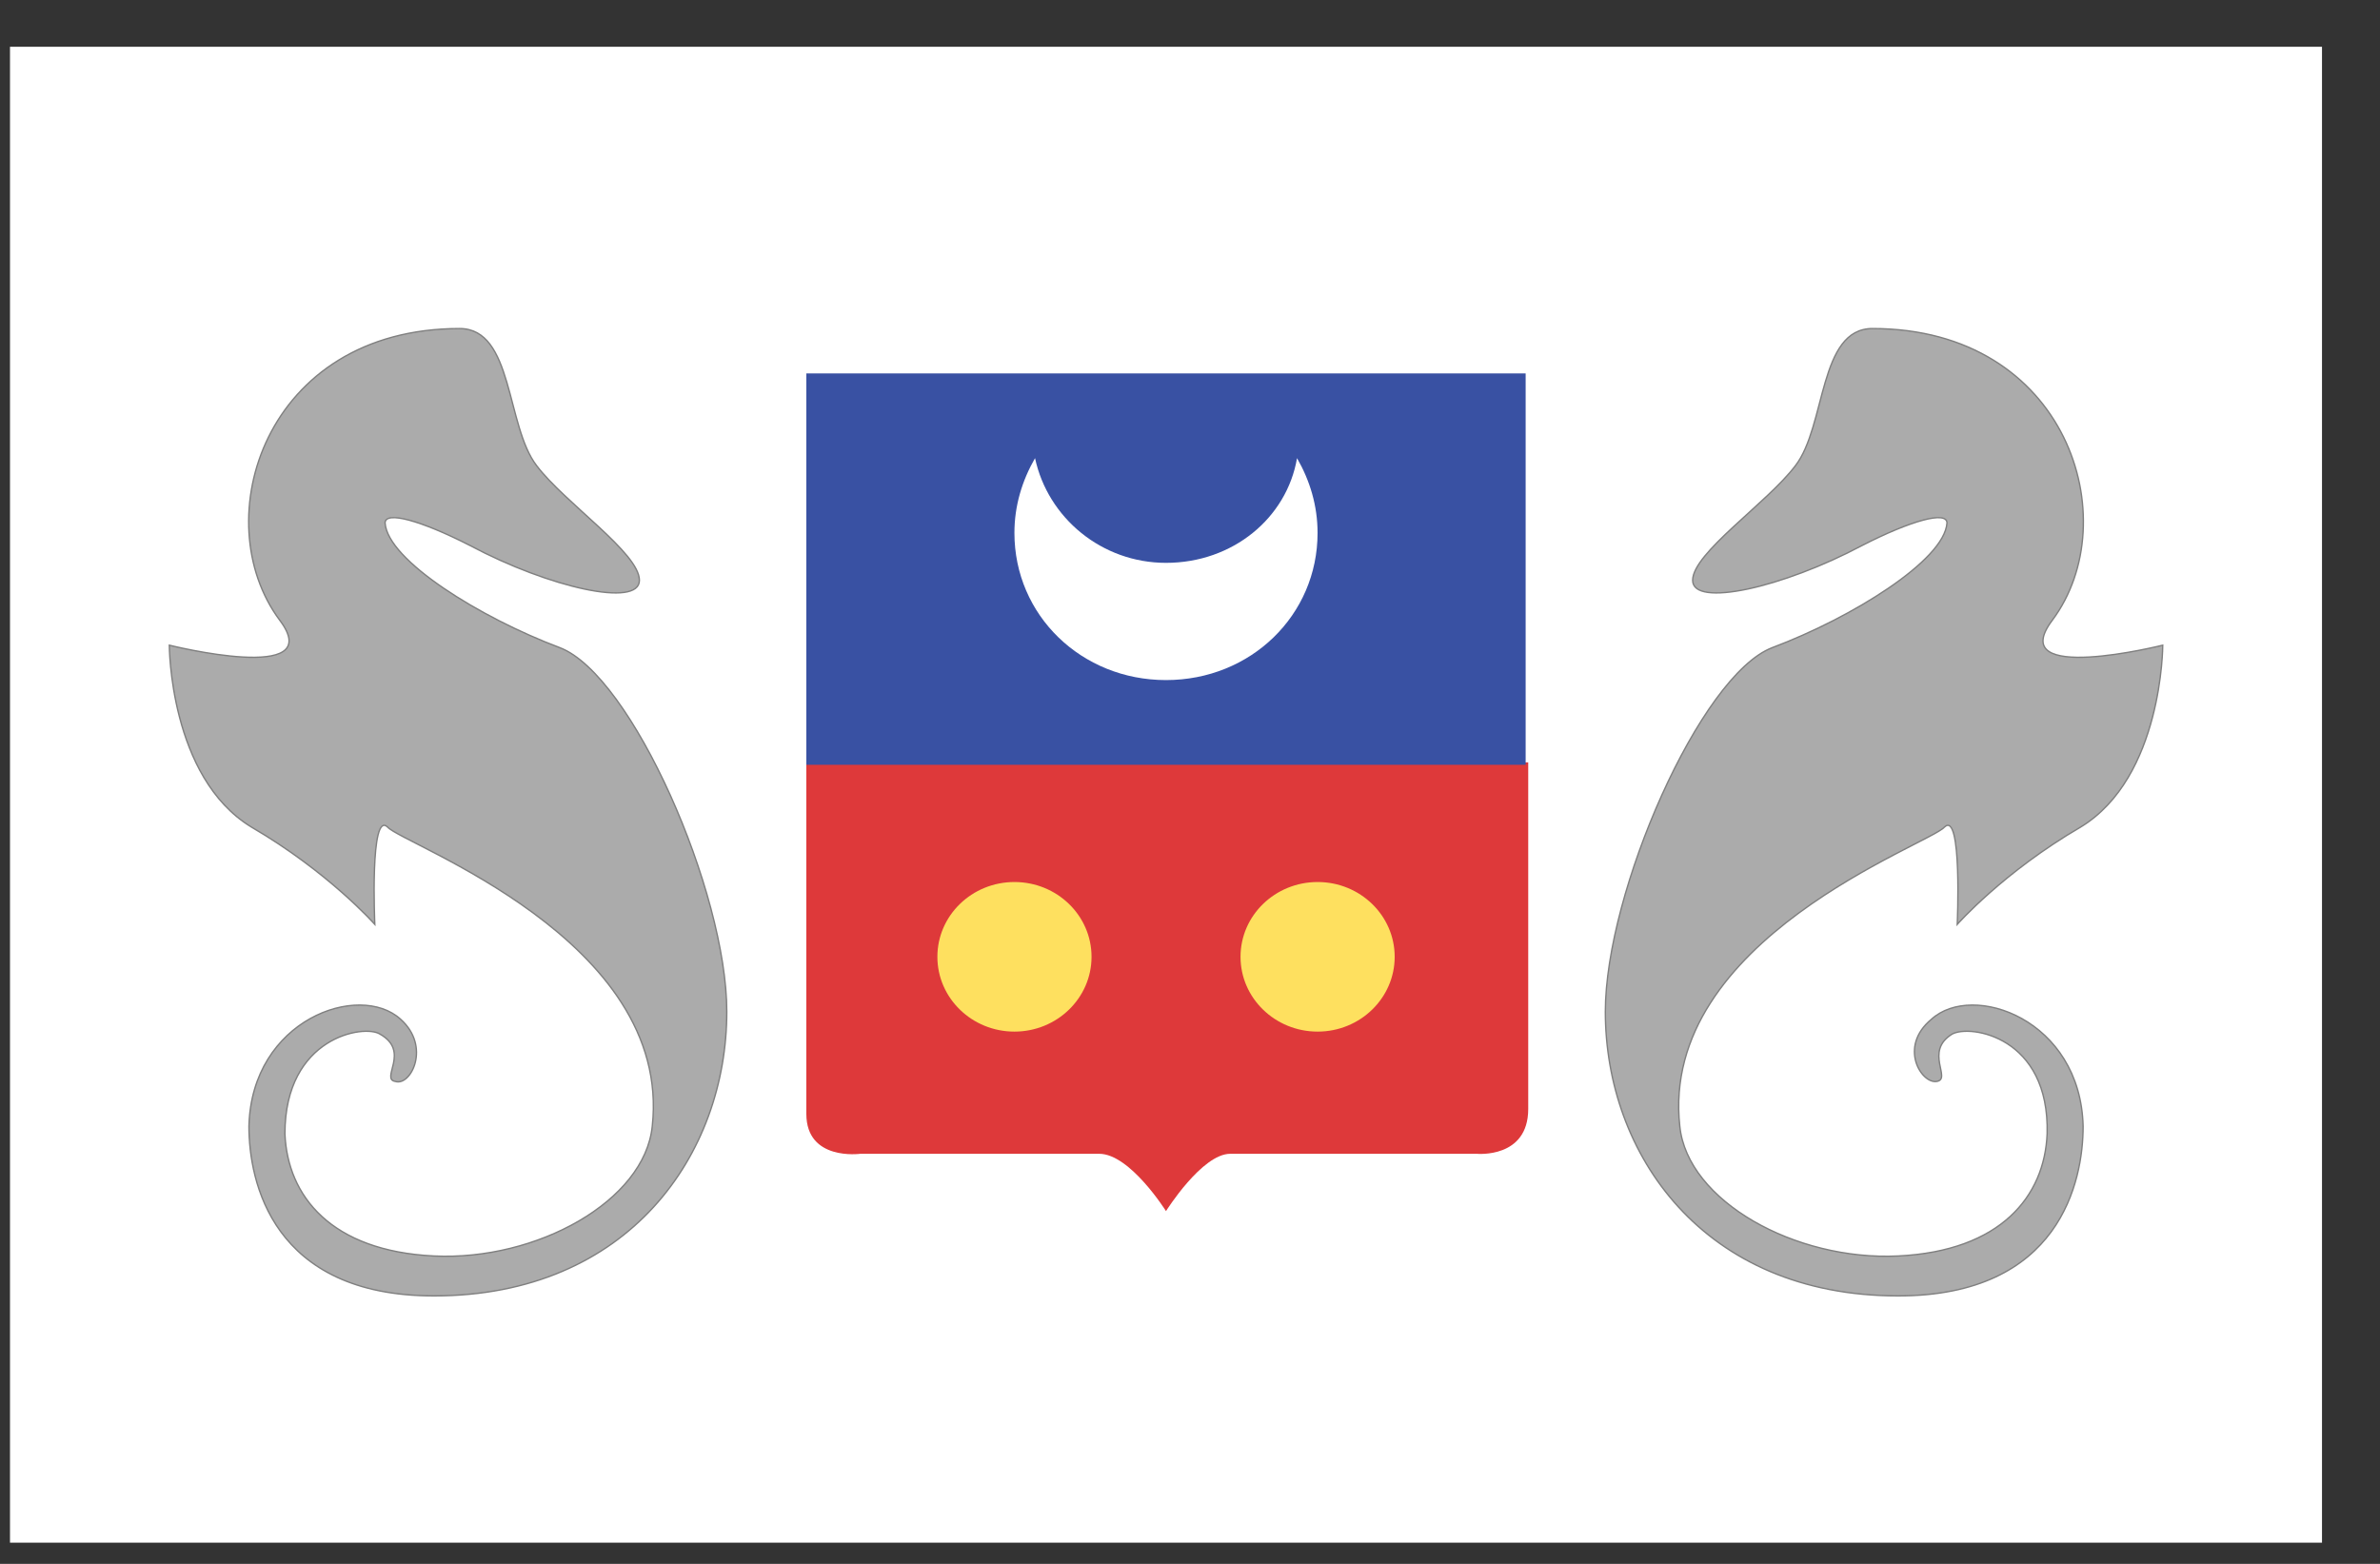 <svg width="35" height="23" viewBox="0 0 35 23" fill="none" xmlns="http://www.w3.org/2000/svg">
<rect x="0" y="0" width="35" height="23" fill="#333333" stroke="none"/>
<g clip-path="url(#clip0_1_6053)">
<path d="M0.147 0.688H34.148V22.689H0.147V0.688Z" fill="white"/>
<path d="M28.707 15.209C28.292 15.465 28.707 15.869 28.481 15.905C28.254 15.942 27.914 15.392 28.405 14.989C29.01 14.439 30.596 14.989 30.634 16.565C30.634 17.372 30.294 19.059 27.914 19.059C25.043 19.059 23.608 16.969 23.608 14.879C23.608 13.119 25.005 9.929 26.063 9.525C27.234 9.085 28.594 8.242 28.632 7.692C28.632 7.509 28.103 7.655 27.385 8.022C26.214 8.645 24.892 8.939 24.892 8.535C24.892 8.132 25.988 7.399 26.403 6.849C26.856 6.262 26.743 4.832 27.536 4.832C30.407 4.832 31.276 7.655 30.181 9.122C29.463 10.075 31.805 9.489 31.805 9.489C31.805 9.489 31.805 11.432 30.596 12.165C29.463 12.825 28.783 13.595 28.783 13.595C28.783 13.595 28.859 11.909 28.594 12.165C28.367 12.422 24.401 13.815 24.703 16.565C24.816 17.665 26.403 18.545 27.914 18.472C29.425 18.399 30.067 17.592 30.105 16.675C30.143 15.245 28.972 15.062 28.707 15.209ZM4.19 16.675C4.228 17.592 4.87 18.399 6.381 18.472C7.892 18.545 9.479 17.665 9.592 16.565C9.894 13.815 5.928 12.422 5.701 12.165C5.436 11.909 5.512 13.595 5.512 13.595C5.512 13.595 4.832 12.825 3.699 12.165C2.49 11.432 2.49 9.489 2.49 9.489C2.49 9.489 4.832 10.075 4.114 9.122C3.019 7.655 3.888 4.832 6.759 4.832C7.552 4.832 7.439 6.262 7.892 6.849C8.308 7.399 9.403 8.132 9.403 8.535C9.403 8.939 8.081 8.645 6.91 8.022C6.192 7.655 5.663 7.509 5.663 7.692C5.701 8.242 7.061 9.085 8.232 9.525C9.29 9.929 10.688 13.119 10.688 14.879C10.688 16.969 9.252 19.059 6.381 19.059C4.001 19.059 3.661 17.372 3.661 16.565C3.699 14.989 5.285 14.439 5.89 14.989C6.343 15.392 6.041 15.979 5.814 15.905C5.588 15.869 6.041 15.465 5.588 15.209C5.361 15.062 4.19 15.245 4.19 16.675Z" fill="#ABABAB" stroke="#7F7F7F" stroke-width="0.02"/>
<path d="M11.858 11.249V16.382C11.858 17.079 12.652 16.969 12.652 16.969H16.165C16.618 16.969 17.147 17.812 17.147 17.812C17.147 17.812 17.676 16.969 18.092 16.969H21.718C21.718 16.969 22.474 17.042 22.474 16.309V11.212H11.858V11.249Z" fill="#DE393A"/>
<path d="M11.858 5.492H22.436V11.248H11.858V5.492Z" fill="#3951A3"/>
<path d="M19.074 6.738C18.923 7.618 18.13 8.278 17.147 8.278C16.203 8.278 15.41 7.618 15.221 6.738C15.032 7.068 14.918 7.435 14.918 7.838C14.918 9.048 15.901 10.002 17.147 10.002C18.394 10.002 19.376 9.048 19.376 7.838C19.376 7.435 19.263 7.068 19.074 6.738Z" fill="white"/>
<path d="M14.918 15.172C15.544 15.172 16.052 14.679 16.052 14.072C16.052 13.464 15.544 12.972 14.918 12.972C14.293 12.972 13.785 13.464 13.785 14.072C13.785 14.679 14.293 15.172 14.918 15.172Z" fill="#FEE05F"/>
<path d="M19.377 15.172C20.002 15.172 20.51 14.679 20.51 14.072C20.51 13.464 20.002 12.972 19.377 12.972C18.751 12.972 18.243 13.464 18.243 14.072C18.243 14.679 18.751 15.172 19.377 15.172Z" fill="#FEE05F"/>
</g>
<defs>
<clipPath id="clip0_1_6053">
<rect width="34" height="22" fill="white" transform="translate(0.147 0.688)"/>
</clipPath>
</defs>
</svg>

